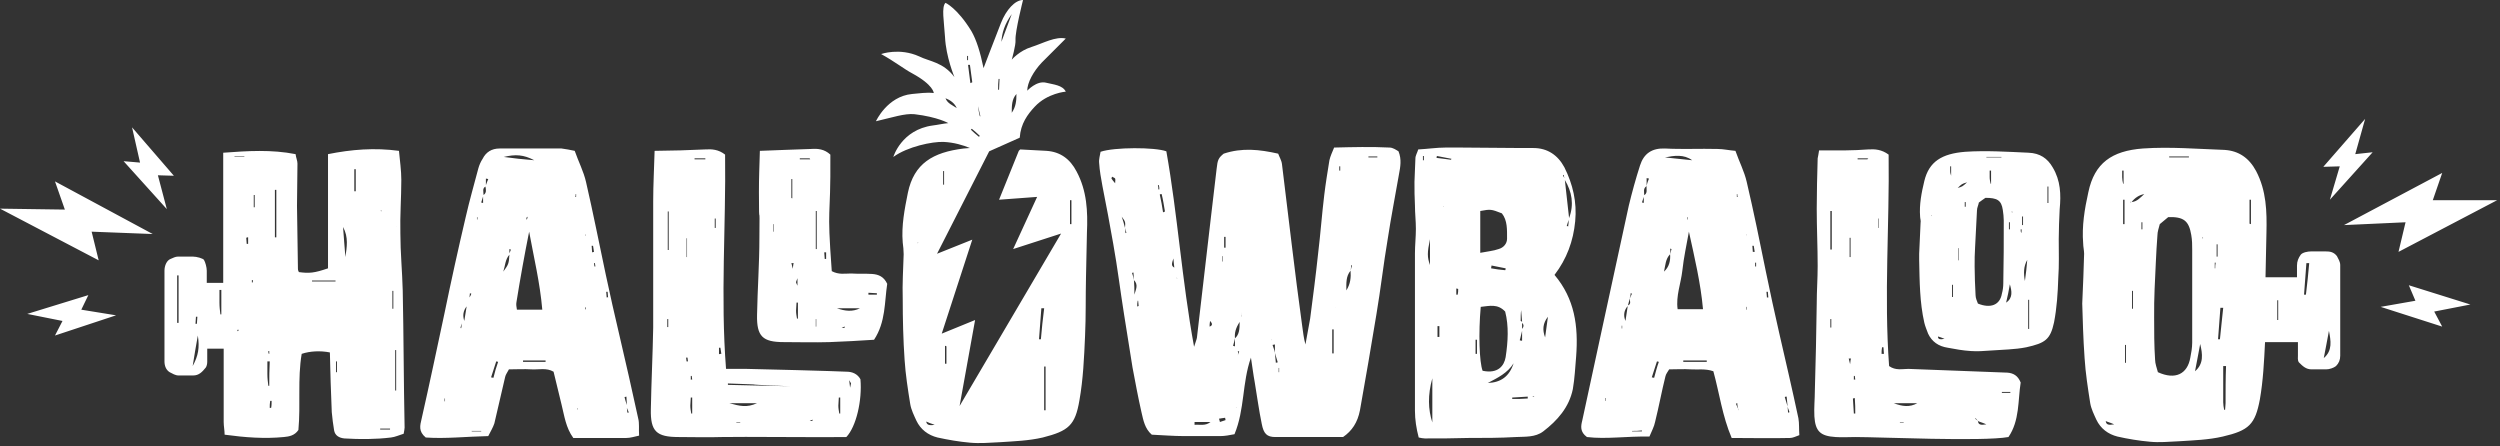 <svg class="logo-wide" viewBox="0 0 532 95" version="1.1" xmlns="http://www.w3.org/2000/svg">
  <rect x="0" y="0" width="532" height="95" fill="#333333" stroke="none"/>
  <g fill="#fff">
    <path d="M50.8,70.3 C50.7,70.4 50.7,70.4 50.6,70.5 C50.6,70.4 50.5,70.4 50.5,70.3 C50.5,70.2 50.6,70.2 50.7,70.1 C50.7,70.2 50.7,70.3 50.8,70.3 Z M37,37.4 L28.1,27.1 L29.8,34.6 L26.3,34.3 L35.5,44.5 L33.6,37.3 L37,37.4 Z M21,55.4 L0,44.4 L13.8,44.6 L11.7,38.6 L32.5,49.8 L19.5,49.3 L21,55.4 Z M18.8,62.8 L5.8,66.8 L13.3,68.3 L11.7,71.4 L24.7,67.1 L17.3,65.9 L18.8,62.8 Z M494.4,35.5 L503.3,25.3 L501.2,32.8 L504.9,32.4 L495.8,42.5 L497.9,35.4 L494.4,35.5 Z M510.4,53.6 L531.4,42.6 L517.7,42.6 L519.7,36.8 L498.8,47.9 L511.9,47.3 L510.4,53.6 Z M512.6,60.7 L525.7,64.8 L518,66.3 L519.7,69.5 L506.6,65.3 L514,64 L512.6,60.7 Z M285.8,93 L271.4,93 C269.6,93 268.9,92.3 268.5,90.2 C267.9,87.3 267.5,84.3 267,81.3 C266.7,79.7 266.5,78 266.2,76.1 C264.3,81.5 264.9,87.1 262.7,92.4 C261.6,92.6 260.7,92.8 259.7,92.8 L252,92.8 C249.7,92.8 247.4,92.6 245.1,92.5 C243.6,91.2 243.3,89.4 242.9,87.7 C242.2,84.6 241.6,81.4 241,78.2 C240.4,74.4 239.8,70.7 239.2,66.9 C238.4,61.9 237.8,56.9 236.9,51.9 C236.2,47.8 235.4,43.7 234.6,39.6 C234.3,38 234,36.3 233.9,34.7 C233.8,33.9 234.1,33 234.2,32.3 C237.1,31.3 245.8,31.3 248.2,32.2 C250.6,45.7 251.5,59.6 254.1,73.8 C254.4,72.8 254.6,72.4 254.7,71.9 L257.7,46.1 C258.1,42.7 258.5,39.3 258.9,35.9 C259.1,34 259.3,33.6 260.4,32.7 C264.3,31.4 268,31.8 272,32.7 C272.2,33.3 272.7,34.1 272.8,34.9 C273.5,40.7 274.2,46.5 274.9,52.2 C275.6,57.9 276.3,63.6 277.1,69.3 C277.3,70.6 277.4,71.9 277.8,73.3 C278.1,71.5 278.5,69.6 278.8,67.8 C279.4,63.2 280,58.6 280.5,53.9 C281,49.8 281.3,45.6 281.8,41.5 C282.1,39 282.5,36.6 282.9,34.1 C283.1,33.2 283.5,32.4 283.9,31.4 C287.9,31.3 291.8,31.2 295.7,31.4 C296.4,31.4 297.1,31.9 297.6,32.2 C298.3,33.9 298,35.5 297.7,37.1 C296.9,41.7 296,46.3 295.3,50.9 C294.4,56.2 293.8,61.6 292.9,66.9 C291.8,73.7 290.6,80.5 289.4,87.3 C288.9,89.9 287.7,91.7 285.8,93 Z M263.4,75.6 C263.5,75.3 263.6,75.1 263.7,74.8 C263.6,74.8 263.5,74.7 263.4,74.7 C263.5,75 263.5,75.3 263.4,75.6 C263.4,75.7 263.2,75.7 263.3,75.7 C263.2,75.8 263.3,75.7 263.4,75.6 L263.4,75.6 Z M257.4,69.5 C258,69.3 258.1,68.9 257.5,68.3 C257.4,68.9 257.4,69.2 257.4,69.5 C257.4,69.6 257.3,69.7 257.3,69.7 C257.3,69.7 257.3,69.6 257.4,69.5 L257.4,69.5 Z M250.4,59 C250.4,59.2 250.5,59.4 250.4,59.2 C250.6,59.4 250.5,59.3 250.4,59 C250.2,58.4 250,57.7 249.9,57 C249.8,56.4 249.8,55.9 249.7,55 C249.4,56 249.1,56.6 250,57 C250.1,57.7 250.3,58.3 250.4,59 L250.4,59 Z M271.3,75.1 L271.3,73.3 C271.1,73.3 271,73.4 270.8,73.4 C271,74 271.2,74.5 271.3,75.1 C271.4,75.8 271.4,76.5 271.5,77.2 C271.6,77.2 271.8,77.1 271.9,77.1 C271.7,76.5 271.5,75.8 271.3,75.1 L271.3,75.1 Z M239.4,48.5 C239.4,48.9 239.5,49.3 239.5,49.6 C239.6,49.6 239.6,49.6 239.7,49.5 C239.6,49.3 239.5,48.9 239.4,48.5 C239.5,47.2 239.5,47.2 238.7,46.1 C239,46.9 239.2,47.7 239.4,48.5 L239.4,48.5 Z M241.3,59.6 C241.3,59.1 241.2,58.5 241.2,58 C241.1,58 241,58 240.9,58.1 C241.1,58.6 241.2,59.1 241.3,59.6 C241.4,60.6 241.4,61.6 241.4,62.7 C241.7,61.6 242.3,60.6 241.3,59.6 L241.3,59.6 Z M262.8,72 C263.7,71.2 263.8,70.1 263.8,68.5 C262.9,69.9 262.7,70.9 262.8,72 C262.7,72.6 262.5,73.1 262.4,73.6 C262.5,73.6 262.7,73.7 262.8,73.7 L262.8,72 L262.8,72 Z M287.4,57.6 C286.4,58.8 286.5,60.2 286.5,61.8 C287.4,60.4 287.5,59 287.4,57.6 C287.5,57.2 287.6,56.9 287.7,56.5 C287.6,56.5 287.6,56.5 287.5,56.4 C287.5,56.9 287.5,57.2 287.4,57.6 L287.4,57.6 Z M254.2,89.8 L254.2,90.4 C255.3,90.3 256.5,90.7 257.6,89.8 L254.2,89.8 L254.2,89.8 Z M283.8,70.1 L283.5,70.1 L283.5,75.2 L283.8,75.2 L283.8,70.1 L283.8,70.1 Z M247.5,45.2 C247.6,45.1 247.8,45.1 247.9,45 C247.7,43.8 247.5,42.5 247.2,41.3 C247.1,41.3 246.9,41.3 246.8,41.4 C247.1,42.7 247.3,43.9 247.5,45.2 L247.5,45.2 Z M260.5,52.7 L260.8,52.7 L260.8,50.4 L260.5,50.4 L260.5,52.7 L260.5,52.7 Z M291.2,33.3 L291.2,33.5 L293.1,33.5 L293.1,33.3 L291.2,33.3 L291.2,33.3 Z M259.4,89.1 C259.5,89.3 259.5,89.5 259.6,89.8 C260,89.7 260.4,89.5 260.8,89.4 C260.8,89.2 260.7,89.1 260.7,88.9 C260.2,89 259.8,89 259.4,89.1 L259.4,89.1 Z M242,65.2 C242.1,65.2 242.2,65.2 242.3,65.1 C242.3,64.7 242.2,64.4 242.2,64 L242.1,64 C242,64.4 242,64.8 242,65.2 L242,65.2 Z M237.3,39 C237.3,38.5 237.4,38.2 237.3,38 C237.2,37.8 236.9,37.8 236.7,37.6 C236.6,37.7 236.6,37.8 236.5,37.9 C236.6,38.2 236.9,38.5 237.3,39 L237.3,39 Z M260.1,55.6 L260.2,55.7 L260.2,54.5 L260.1,54.5 L260.1,55.6 L260.1,55.6 Z M285.2,35.4 L285,35.4 L285,36.3 L285.2,36.3 L285.2,35.4 L285.2,35.4 Z M246.5,40.3 L246.7,40.3 C246.7,40 246.7,39.7 246.6,39.4 L246.4,39.4 C246.5,39.7 246.5,40 246.5,40.3 L246.5,40.3 Z M272.1,79.2 L272.2,79.2 L272.2,78.3 L272.1,78.3 L272.1,79.2 L272.1,79.2 Z M265.6,46.8 L265.6,46.8 C266,46.7 265.9,46.7 265.6,46.8 L265.6,46.8 Z M264.2,66.4 L264.2,67.3 L264.3,67.3 C264.2,67.2 264.2,67 264.2,66.4 L264.2,66.4 Z M284.2,65.3 C284.1,65.5 284.1,65.7 284.2,65.3 C284.2,65.7 284.2,65.5 284.2,65.3 L284.2,65.3 Z M249.1,54.3 L249.1,53.9 L249.1,54.3 L249.1,54.3 Z M263.1,86.7 L263,86.8 L263.1,86.8 L263.1,86.7 L263.1,86.7 Z M270.6,72.4 L270.7,72.3 L270.6,72.3 L270.6,72.4 L270.6,72.4 Z M249.1,54.3 L249.1,53.9 L249.1,54.3 L249.1,54.3 Z M265.6,46.8 C265.9,46.7 266,46.7 265.6,46.8 Z M427.2,79.3 C425.6,79.2 407.7,78.6 406.1,78.5 C404.8,78.5 403.4,78.9 402,77.9 C400.9,62.9 402.1,47.8 401.9,32.9 C400.4,31.8 399,31.7 397.5,31.8 C395.9,31.9 394.4,32 392.8,32 L387.1,32 C387,32.7 386.9,33.2 386.8,33.7 C386.7,37.3 386.6,40.9 386.6,44.4 C386.6,48.5 386.8,52.6 386.8,56.6 C386.8,59.3 386.6,61.9 386.6,64.6 C386.5,70.8 386.4,76.9 386.2,83.1 C386.2,84.9 386,86.8 386.1,88.6 C386.3,91.8 387.4,92.8 390.6,93 C392,93.1 393.4,93 394.8,93 C400.1,93 421.8,94 427.4,93 C429.8,89.5 429.4,85.2 430,81.4 C429.4,79.9 428.4,79.4 427.2,79.3 Z M389.7,69.7 L389.5,69.7 L389.5,67.9 L389.7,67.9 L389.7,69.7 L389.7,69.7 Z M389.8,53.1 L389.5,53.1 L389.5,44.9 L389.8,44.9 L389.8,53.1 L389.8,53.1 Z M393.6,50.6 L393.8,50.6 L393.8,54.7 L393.6,54.7 L393.6,50.6 L393.6,50.6 Z M393.7,77.5 C393.5,76.8 393.5,76.5 393.4,76.3 L393.9,76.3 C393.8,76.5 393.8,76.7 393.7,77.5 L393.7,77.5 Z M394.8,88 L394.5,88 C394.4,86.9 394.4,85.9 394.3,84.8 C394.4,84.8 394.6,84.7 394.7,84.7 C394.8,85.9 394.8,86.9 394.8,88 L394.8,88 Z M394.5,80.8 L394.5,80 L394.7,80 C394.7,80.3 394.8,80.5 394.8,80.8 C394.7,80.7 394.6,80.8 394.5,80.8 L394.5,80.8 Z M397.4,33.9 L395.3,33.9 L395.3,33.7 L397.6,33.7 C397.5,33.7 397.4,33.8 397.4,33.9 L397.4,33.9 Z M399.8,48.5 L399.7,48.5 L399.7,46.5 L399.8,46.5 L399.8,48.5 L399.8,48.5 Z M400.4,75.3 C400.4,74.8 400.4,74.4 400.5,73.9 L400.8,73.9 C400.8,74.4 400.9,74.9 400.9,75.3 L400.4,75.3 L400.4,75.3 Z M405.1,90 L404.3,90 L404.3,89.9 L405.1,89.9 C405.1,89.9 405.1,89.9 405.1,90 L405.1,90 Z M403,85.8 L408,85.8 C406.4,86.7 404.8,86.5 403,85.8 L403,85.8 Z M420.9,89.6 L420.9,89.6 C420.7,89.4 420.5,89.2 420.3,89.1 L420.4,89 C420.6,89.2 420.8,89.4 420.9,89.6 L420.9,89.6 C421.3,89.8 421.8,89.9 422.7,90.3 C421.5,90.5 421,90.4 420.9,89.6 L420.9,89.6 Z M426,83.6 L426,83.4 L427.8,83.4 L427.8,83.6 L426,83.6 Z M436.8,35.6 C435.7,33.7 434.1,32.6 431.7,32.5 C427.2,32.3 422.7,32 418.2,32.3 C413.2,32.7 410.5,34.4 409.5,38.5 C408.9,41 408.4,43.5 408.6,46.1 C408.6,46.5 408.8,47 408.7,47.4 C408.6,49.6 408.5,51.8 408.4,54 L408.4,55.4 C408.5,59.9 408.5,64.3 409.5,68.7 C409.7,69.5 410,70.2 410.3,71 C411.1,72.7 412.5,73.7 414.5,74 C416.1,74.3 417.7,74.6 419.4,74.7 C420.8,74.8 422.2,74.7 423.5,74.6 C426.1,74.4 428.7,74.4 431.2,73.9 C435.2,73 436.3,72.3 437.1,68.6 C437.7,65.5 437.9,62.3 438,59.2 C438.2,56.4 438.1,53.7 438.1,50.9 C438.1,48.8 438.2,46.6 438.3,44.5 C438.6,41.4 438.5,38.4 436.8,35.6 Z M411.1,69.8 C411.1,69.7 411.1,69.7 411.1,69.8 L411.1,69.8 L411.1,69.8 Z M411,46 L411,45.8 L411.1,45.8 L411,46 L411,46 Z M411.1,69.8 C411.1,69.7 411.1,69.7 411.1,69.8 L411.1,69.8 L411.1,69.8 Z M412.4,71.6 C412.7,71.7 413.1,71.8 413.8,72.1 C412.8,72.3 412.4,72.2 412.4,71.6 L412.4,71.6 Z M415.2,37.4 L415.2,37.4 C415.1,37.1 415,36.8 415,36.4 L415,35.4 L415.2,35.4 L415.2,37.4 L415.2,37.4 Z M415.6,63.2 L415.4,63.2 L415.4,60.6 L415.6,60.6 L415.6,63.2 L415.6,63.2 Z M416.4,40.1 L416.4,40.1 C416.4,40.1 416.4,40.2 416.4,40.1 L416.4,40.1 Z M416.8,55.4 L416.7,55.4 L416.7,52.8 L416.8,52.8 L416.8,55.4 L416.8,55.4 Z M418.3,44 L418.1,44 L418.1,43 L418.3,43 L418.3,44 L418.3,44 Z M416.6,40 C417.4,39.2 417.5,39.1 418.6,38.8 C417.6,39.7 417.6,39.7 416.6,40 L416.6,40 Z M427.5,47.3 L427.7,47.3 L427.7,48.8 L427.5,48.8 L427.5,47.3 L427.5,47.3 Z M425.9,33.4 L425.9,33.5 L422.7,33.5 L422.7,33.4 L425.9,33.4 L425.9,33.4 Z M423.7,36.3 L423.7,39.1 L423.6,39.1 C423.5,38.6 423.4,38.2 423.4,37.7 L423.4,36.3 L423.7,36.3 L423.7,36.3 Z M420.9,64.6 C420.7,64.1 420.4,63.4 420.4,62.8 C420.3,60.8 420.2,58.7 420.2,56.7 C420.2,55.3 420.2,54 420.3,52.6 C420.4,50 420.6,47.4 420.7,44.8 C420.7,44.2 421,43.7 421.1,43.1 C421.6,42.7 422.1,42.4 422.5,42.1 C425,42.1 425.9,42.6 426.2,44.7 C426.3,45.4 426.4,46.2 426.4,46.9 C426.4,51.4 426.4,55.8 426.3,60.3 C426.3,61 426.2,61.8 426,62.5 C425.6,64.9 423.6,65.7 420.9,64.6 L420.9,64.6 Z M426.9,64.4 C427.2,63.1 427.5,61.8 427.7,60.5 C428.1,61.9 428.4,63.4 426.9,64.4 L426.9,64.4 Z M428.2,45.3 C428.2,45.3 428.1,45.3 428.2,45.3 C428.1,45.2 428.1,45.1 428.1,45 L428.2,45 L428.2,45.3 L428.2,45.3 Z M430.1,49.6 L430.1,49.6 C430,49.3 430,49.1 430,48.8 L430.2,48.8 C430.2,49.1 430.2,49.4 430.1,49.6 L430.1,49.6 Z M430.5,47.9 L430.3,47.9 L430.3,46.1 C430.4,46.1 430.4,46.1 430.5,46 L430.5,47.9 L430.5,47.9 Z M430.9,59.8 C430.6,58.2 430.6,56.7 431.4,55.3 C431.3,56.8 431.1,58.3 430.9,59.8 L430.9,59.8 Z M431.8,70 L431.6,70 L431.6,63.8 L431.8,63.8 L431.8,70 L431.8,70 Z M435.9,43.2 L435.7,43.2 L435.7,39.7 L435.9,39.7 L435.9,43.2 Z M330.8,58.5 C333.4,55.1 334.8,51.3 335.2,47.1 C335.6,43 334.7,39.2 332.9,35.6 C331.5,33 329.3,31.5 326.3,31.5 L323.8,31.5 C319.5,31.5 315.2,31.4 311,31.4 L309.1,31.4 L307.6,31.4 C305.7,31.4 303.8,31.7 301.8,31.8 C301.6,32.5 301.2,33.1 301.2,33.7 C301.1,35.3 301.1,37 301,38.7 C301,40.4 301,42 301.1,43.7 C301.1,45.4 301.3,47 301.3,48.7 C301.3,50.4 301.1,52.2 301.1,53.9 L301.1,63.9 L301.1,87.4 C301.1,89.3 301.4,91.2 301.9,93.1 C302.4,93.2 302.8,93.3 303.2,93.3 C306.3,93.3 309.3,93.3 312.4,93.2 C315.8,93.2 319.2,93.2 322.6,93 C324.5,92.9 326.7,93.1 328.4,91.8 C331.4,89.5 333.9,86.7 334.7,82.8 C335.1,80.5 335.2,78.2 335.4,75.9 C335.9,69.4 335.1,63.6 330.8,58.5 Z M333.4,48.1 C333.5,47.7 333.7,47.2 333.8,46.8 C333.8,47.3 333.8,47.7 333.7,48.2 C333.6,48.1 333.5,48.1 333.4,48.1 L333.4,48.1 Z M333.9,46.4 C333.6,43.7 333.3,41 333,38.3 C334.5,40.8 335,43.5 333.9,46.4 L333.9,46.4 Z M332.8,37.2 C332.8,37.4 332.8,37.6 332.9,37.9 C332.8,37.7 332.7,37.5 332.6,37.4 C332.6,37.3 332.7,37.3 332.8,37.2 L332.8,37.2 Z M303,34.1 L302.8,34.1 L302.8,33.2 L303,33.2 L303,34.1 L303,34.1 Z M304.3,50.9 L304.3,56.4 C303.7,54.7 303.7,53.8 304.3,50.9 L304.3,50.9 Z M304.8,89.9 C303.9,87.1 303.8,84.1 304.8,80.5 L304.8,89.9 L304.8,89.9 Z M306.3,71.7 L305.9,71.7 L305.9,69.4 L306.3,69.4 L306.3,71.7 L306.3,71.7 Z M307.1,44 L307.1,43.9 L307.2,43.9 L307.1,44 L307.1,44 Z M308.8,34 C307.8,33.9 306.8,33.7 305.7,33.6 C305.7,33.5 305.7,33.3 305.8,33.2 C306.8,33.4 307.9,33.6 308.9,33.8 C308.8,33.8 308.8,33.9 308.8,34 L308.8,34 Z M310.2,62.7 L309.9,62.7 L309.9,61.4 C310,61.4 310.1,61.4 310.3,61.5 C310.3,61.9 310.3,62.3 310.2,62.7 L310.2,62.7 Z M323.9,70 L323.9,68.7 C324.3,69.1 324.3,69.5 323.9,70 L323.9,70 Z M323.7,66 C323.8,66.8 323.8,67.6 323.9,68.5 C323.8,68.4 323.7,68.3 323.6,68.3 C323.6,67.5 323.6,66.7 323.7,66 L323.7,66 Z M323.9,70.4 L323.9,72.5 C323.7,72.5 323.6,72.5 323.4,72.4 C323.6,71.8 323.7,71.1 323.9,70.4 L323.9,70.4 Z M315,44.9 C317.2,44.5 317.3,44.5 319.6,45.4 C320.8,46.9 320.7,48.9 320.7,50.8 C320.7,51.8 320,52.7 318.9,53 C317.8,53.4 316.5,53.5 315,53.8 C315,50.5 315,47.7 315,44.9 L315,44.9 Z M320.4,57.1 C320.4,57.2 320.4,57.4 320.3,57.5 C319.3,57.4 318.3,57.3 317.3,57.1 C317.3,56.9 317.4,56.7 317.4,56.5 C318.4,56.7 319.4,56.9 320.4,57.1 L320.4,57.1 Z M314.3,75.3 L314,75.3 L314,72.3 L314.3,72.3 L314.3,75.3 L314.3,75.3 Z M315.1,65.3 C317,65.1 318.7,64.6 320.3,66.3 C321.1,69.4 320.9,72.7 320.4,76 C320.1,77.8 318.8,79.6 315.5,78.9 C314.8,77.1 314.6,70.9 315.1,65.3 L315.1,65.3 Z M316.6,81.5 C318.7,80.4 320.8,79.4 322.1,77.3 C321.2,80.1 319.4,81.4 316.6,81.5 L316.6,81.5 Z M321.8,84.9 L321.8,84.6 C322.9,84.5 324,84.5 325.1,84.4 L325.1,84.8 C324,84.9 322.9,84.9 321.8,84.9 L321.8,84.9 Z M326.4,84.4 C326.3,84.4 326.2,84.4 326.1,84.3 L326.5,84.3 C326.5,84.3 326.4,84.4 326.4,84.4 L326.4,84.4 Z M328.8,71.8 C328.2,70.2 328.3,68.8 329.4,67.4 C329.2,68.9 329,70.3 328.8,71.8 Z M135.8,89 C134.5,83.1 133.2,77.2 131.8,71.3 C130.8,67 129.8,62.7 128.9,58.4 C127.5,51.8 126.2,45.2 124.7,38.7 C124.2,36.5 123.1,34.4 122.3,32.1 C121.3,31.9 120.4,31.7 119.5,31.6 L106.3,31.6 C104.6,31.6 103.4,32.4 102.7,33.8 C102.3,34.4 102,35.1 101.8,35.8 C100.9,39.2 99.9,42.7 99.1,46.2 C97.5,53 96,59.8 94.6,66.6 C93,74.1 91.4,81.7 89.7,89.2 C89.4,90.5 89,91.8 90.6,93.1 C94.8,93.4 99.2,92.9 103.9,92.8 C104.4,91.8 104.9,91 105.2,90.1 C106,86.8 106.7,83.5 107.5,80.2 C107.6,79.7 108,79.2 108.3,78.6 C110,78.6 111.5,78.5 113.1,78.6 C114.6,78.7 116.3,78.2 117.8,79.1 C118.4,81.4 118.9,83.8 119.5,86.1 C120.1,88.5 120.4,91 122,93.2 L133.3,93.2 C134.2,93.2 135,92.9 136,92.7 C135.9,91.3 136.1,90.1 135.8,89 Z M101.5,46.2 L101.6,46.2 L101.6,46.7 L101.5,46.7 L101.5,46.2 L101.5,46.2 Z M94.7,85.4 L94.6,85.4 L94.6,84.8 L94.7,84.8 L94.7,85.4 L94.7,85.4 Z M98.1,69.9 C98.1,69.8 98,69.8 98,69.7 C98,69.6 98.1,69.4 98.3,68.8 C98.2,69.5 98.2,69.7 98.1,69.9 L98.1,69.9 Z M99.3,65.2 C99.1,66.2 99,67.3 98.8,68.3 C98.4,67.1 98.6,66.1 99.3,65.2 L99.3,65.2 Z M99.9,63.3 C99.9,63 100,62.7 100,62.4 C100.1,62.4 100.2,62.5 100.3,62.5 C100.2,62.8 100.1,63 99.9,63.3 L99.9,63.3 Z M100.4,91.8 C100.4,91.8 100.4,91.7 100.3,91.7 L102.4,91.7 L102.4,91.8 L100.4,91.8 L100.4,91.8 Z M102.4,43.1 C102.5,42.7 102.7,42.2 102.8,41.8 L102.8,43.2 C102.7,43.2 102.6,43.1 102.4,43.1 L102.4,43.1 Z M102.9,41.5 C102.9,40.8 102.6,40.1 103.3,39.7 C103.4,40.3 103.6,41 102.9,41.5 L102.9,41.5 Z M103.4,39.4 L103.4,38 C103.6,38 103.7,38.1 103.9,38.1 C103.7,38.5 103.6,38.9 103.4,39.4 L103.4,39.4 Z M105,80.4 C104.8,80.4 104.7,80.3 104.5,80.3 C104.9,79.2 105.2,78 105.6,76.9 C105.7,76.9 105.9,77 106,77 C105.6,78.1 105.3,79.2 105,80.4 L105,80.4 Z M113.7,34.1 C111.3,33.9 109.3,33.7 107.2,33.4 C109.7,32.8 111.4,32.9 113.7,34.1 L113.7,34.1 Z M112.3,46.1 C112.2,46.4 112.2,46.6 112.1,46.8 C112.1,46.7 112,46.5 112,46.4 C112,46.3 112.1,46.3 112.3,46.1 L112.3,46.1 Z M107.1,57.8 C107.5,56.6 107.5,55.2 108.4,54.2 C108.3,56.1 108.2,56.3 107.1,57.8 L107.1,57.8 Z M108.4,53.9 L108.4,53 C108.5,53 108.6,53.1 108.7,53.1 C108.7,53.3 108.5,53.6 108.4,53.9 L108.4,53.9 Z M110,65.9 C109.9,65.3 109.8,64.8 109.9,64.3 C110.7,59.3 111.6,54.3 112.6,49.3 C113.6,54.8 114.9,60.1 115.4,65.9 L110,65.9 L110,65.9 Z M111.3,77 L111.3,76.7 L116.1,76.7 L116.1,77 L111.3,77 L111.3,77 Z M124.7,49.8 L124.7,50.1 C124.7,50.1 124.6,50.1 124.6,50.2 C124.6,50.1 124.6,50 124.7,49.8 L124.7,49.8 Z M122.5,41.3 L122.6,41.3 L122.6,41.9 L122.4,41.9 C122.5,41.7 122.5,41.5 122.5,41.3 L122.5,41.3 Z M122.8,86.8 C122.8,86.9 122.9,86.9 122.9,87 L122.9,87.2 C122.9,87.2 122.8,87.1 122.8,87 L122.8,86.8 L122.8,86.8 Z M123,87.2 L123,87.2 C123,87.4 123,87.3 123,87.2 L123,87.2 Z M124.6,65.9 L124.6,65.9 C124.5,65.7 124.6,65.5 124.6,65.3 C124.6,65.4 124.7,65.4 124.7,65.5 C124.7,65.6 124.7,65.8 124.6,65.9 L124.6,65.9 Z M125.9,52.3 L126.2,52.3 C126.3,52.7 126.3,53.2 126.4,53.6 C126.3,53.6 126.1,53.7 126,53.7 C126,53.2 125.9,52.7 125.9,52.3 L125.9,52.3 Z M126.5,56.7 C126.5,56.5 126.4,56.2 126.4,56 L126.6,56 C126.6,56.2 126.7,56.5 126.7,56.7 L126.5,56.7 L126.5,56.7 Z M129.1,63.3 C129.1,62.9 129,62.5 129,62.1 L129.3,62.1 C129.3,62.5 129.4,62.9 129.4,63.3 C129.3,63.2 129.2,63.3 129.1,63.3 L129.1,63.3 Z M132.9,84.5 C133,84.5 133.2,84.4 133.3,84.4 C133.3,85 133.4,85.6 133.4,86.2 C133.2,85.6 133,85 132.9,84.5 L132.9,84.5 Z M133.5,87.8 C133.5,87.5 133.4,87.1 133.4,86.8 C133.5,87.1 133.7,87.4 133.8,87.8 L133.5,87.8 Z M351,92.9 C346.2,92.8 341.8,93.5 337.7,93 C336.2,91.9 336.4,90.7 336.7,89.5 C338.1,82.9 339.6,76.2 341,69.6 C342.9,61 344.7,52.4 346.6,43.8 C347.3,40.9 348.1,38 349,35.2 C349.8,32.7 351.5,31.5 354.3,31.6 C358,31.8 361.8,31.6 365.5,31.7 C366.7,31.7 368,32 369.3,32.1 C370.1,34.4 371.2,36.5 371.7,38.7 C373.2,45.1 374.5,51.5 375.8,57.9 C376.7,62.2 377.6,66.5 378.6,70.8 C380,76.9 381.4,82.9 382.7,89 C382.9,90.1 382.8,91.3 382.9,92.6 C382.1,92.9 381.5,93.2 380.9,93.2 C376.8,93.3 372.8,93.2 368.5,93.2 C366.5,88.5 365.9,83.7 364.6,79 C362.9,78.4 361.3,78.7 359.8,78.6 C358.3,78.5 356.8,78.6 355.2,78.6 C354.9,79.1 354.5,79.6 354.4,80.1 C353.6,83.3 353,86.6 352.2,89.8 C352,90.8 351.5,91.7 351,92.9 Z M346.8,63.5 C347,63.2 347.1,62.8 347.3,62.5 C347.2,62.5 347.1,62.4 347,62.4 C347,62.8 346.9,63.2 346.8,63.5 C346.7,64.1 346.5,64.6 346.4,65.1 C345.6,66 345.4,67.1 345.9,68.3 C346.1,67.2 346.2,66.1 346.4,65 C347.2,64.7 346.8,64 346.8,63.5 L346.8,63.5 Z M369.9,87 C369.9,87.2 370,87.5 369.9,87.2 C370.1,87.4 370,87.3 369.9,87 C369.8,86.7 369.7,86.3 369.7,85.8 C369.6,85.8 369.5,85.9 369.4,85.9 C369.6,86.3 369.7,86.7 369.9,87 L369.9,87 Z M350.4,39.6 C349.6,40.1 349.9,40.9 349.9,41.6 C349.7,42.1 349.6,42.6 349.4,43.1 C349.5,43.1 349.7,43.1 349.8,43.2 L349.8,41.6 C350.7,41.1 350.3,40.3 350.4,39.6 C350.5,39 350.7,38.5 350.9,38 C350.7,38 350.6,37.9 350.4,37.9 L350.4,39.6 L350.4,39.6 Z M380.4,86.5 C380.4,86.9 380.5,87.4 380.5,87.8 C380.6,87.8 380.7,87.8 380.8,87.7 C380.7,87.3 380.5,87 380.4,86.5 C380.3,85.8 380.3,85.1 380.2,84.4 C380.1,84.4 379.9,84.4 379.8,84.5 C380,85.1 380.2,85.8 380.4,86.5 L380.4,86.5 Z M355.4,54.1 C354.4,55.1 354.4,56.5 354.1,57.8 C355.2,56.8 355.5,55.5 355.4,54.1 C355.5,53.7 355.6,53.4 355.7,53 C355.6,53 355.5,52.9 355.4,52.9 C355.5,53.3 355.4,53.7 355.4,54.1 L355.4,54.1 Z M359.4,49.3 C358.9,52.1 358.3,54.8 358,57.6 C357.7,60.3 356.6,63 357,65.8 L362.4,65.8 C361.9,60.2 360.6,54.8 359.4,49.3 L359.4,49.3 Z M354.3,33.5 C356.2,33.7 358.2,33.9 360.1,34.1 C358.3,32.8 356.3,33.1 354.3,33.5 L354.3,33.5 Z M363.2,77 L363.2,76.7 L358.2,76.7 L358.2,77 L363.2,77 L363.2,77 Z M353,77 C352.9,77 352.7,76.9 352.6,76.9 C352.2,78 351.9,79.2 351.5,80.3 C351.7,80.3 351.8,80.4 352,80.4 C352.3,79.3 352.6,78.1 353,77 L353,77 Z M347.3,91.7 L347.3,91.8 L349.4,91.8 L349.4,91.6 C348.7,91.7 348,91.7 347.3,91.7 L347.3,91.7 Z M376,63.3 L376.3,63.3 C376.3,62.9 376.2,62.5 376.2,62.1 L375.9,62.1 C375.9,62.5 376,62.9 376,63.3 L376,63.3 Z M373,53.6 L373.4,53.6 C373.3,53.2 373.3,52.7 373.2,52.3 L372.9,52.3 C372.9,52.7 373,53.2 373,53.6 L373,53.6 Z M373.5,56.7 L373.7,56.7 L373.7,55.9 L373.5,55.9 L373.5,56.7 L373.5,56.7 Z M371.6,50.3 C371.6,50.1 371.6,50 371.7,49.9 C371.7,49.9 371.6,49.9 371.6,50 L371.6,50.3 L371.6,50.3 Z M341.1,86.9 C341.1,86.6 341.2,86.5 341.1,86.9 C341.1,86.5 341.1,86.6 341.1,86.9 L341.1,86.9 Z M341.7,84.7 L341.6,84.7 L341.6,85.3 L341.7,85.3 L341.7,84.7 L341.7,84.7 Z M345.1,69.9 L345.2,69.9 L345.2,69.3 L345.1,69.3 L345.1,69.9 L345.1,69.9 Z M369.7,41.3 L369.6,41.3 L369.6,41.9 L369.8,41.9 C369.7,41.7 369.7,41.5 369.7,41.3 L369.7,41.3 Z M371.7,65.3 L371.6,65.3 L371.6,65.9 L371.7,65.9 L371.7,65.3 L371.7,65.3 Z M359.2,46.2 L359.1,46.2 L359.1,46.7 L359.2,46.7 L359.2,46.2 Z M185.6,58.3 C184.1,58.2 182.6,58.3 181.1,58.2 C179.8,58.2 178.5,58.5 177,57.7 C175.9,42.7 176.8,47.8 176.7,32.9 C175.4,31.7 174,31.6 172.6,31.7 C170.7,31.8 168.8,31.8 166.9,31.9 C165.2,32 163.5,32 161.7,32.1 C161.6,35.9 161.5,37.4 161.5,40.9 C161.5,50.2 161.7,41.3 161.6,50.6 C161.6,56.1 161.2,61.5 161.1,67 C161,71.6 162.3,72.8 166.8,72.8 C170,72.8 173.3,72.9 176.5,72.8 C179.6,72.7 182.8,72.5 186,72.3 C188.5,68.5 188.2,64.3 188.8,60.4 C188.1,58.9 187,58.4 185.6,58.3 Z M164.7,49.3 L164.6,49.3 L164.6,47.7 L164.7,47.7 L164.7,49.3 L164.7,49.3 Z M169.7,59.2 L169.7,60.8 C169.5,60.3 169.4,60.2 169.4,60.1 C169.4,59.9 169.5,59.8 169.7,59.2 L169.7,59.2 Z M168.4,38.1 L168.6,38.1 L168.6,42.2 C168.5,42.2 168.5,42.2 168.4,42.1 L168.4,38.1 L168.4,38.1 Z M168.7,57.2 C168.5,56.5 168.5,56.2 168.4,56 L168.9,56 C168.8,56.2 168.8,56.5 168.7,57.2 L168.7,57.2 Z M169.8,67.8 L169.6,67.8 C169.5,67.2 169.4,66.7 169.4,66.1 C169.4,65.5 169.5,65 169.5,64.4 L169.8,64.4 C169.8,65.6 169.8,66.7 169.8,67.8 L169.8,67.8 Z M170.2,33.9 L170.2,33.7 L172.3,33.7 C172.3,33.8 172.4,33.8 172.4,33.9 L170.2,33.9 L170.2,33.9 Z M173.7,69.5 L173.6,69.5 L173.6,67.9 L173.7,67.9 L173.7,69.5 L173.7,69.5 Z M173.8,53 L173.6,53 L173.6,44.9 L173.8,44.9 L173.8,53 L173.8,53 Z M175.8,55.1 L175.5,55.1 C175.5,54.6 175.4,54.2 175.4,53.7 L175.8,53.7 L175.8,55.1 L175.8,55.1 Z M179.6,69.8 C179.5,69.8 179.3,69.7 179.1,69.6 C179.4,69.6 179.6,69.6 179.8,69.5 C179.8,69.6 179.7,69.8 179.6,69.8 L179.6,69.8 Z M178.1,65.6 L183,65.6 C181.4,66.4 179.8,66.2 178.1,65.6 L178.1,65.6 Z M186.6,62.7 L184.8,62.7 L184.8,62.3 C185.4,62.3 186,62.4 186.6,62.4 L186.6,62.7 Z M183.1,80.7 C182.5,79.6 181.4,79.1 180.2,79.1 C178.8,79 160.3,78.5 158.9,78.5 L154.5,78.5 C153.3,63.1 154.5,48 154.3,32.9 C152.9,31.8 151.5,31.7 150,31.8 C148.3,31.9 146.5,31.9 144.8,32 C143,32 141.2,32.1 139.3,32.1 C139.2,35.9 139,39.3 139,42.8 L139,69.7 C138.9,75.5 138.6,81.3 138.5,87.1 C138.4,91.8 139.7,93 144.4,93 C147.5,93 150.6,93.1 153.6,93 C156.8,92.9 177.1,93.1 180.1,93 C182.2,90.8 183.5,85.2 183.1,80.7 Z M142.2,69.6 L142,69.6 L142,67.9 L142.2,67.9 L142.2,69.6 L142.2,69.6 Z M142.3,53.2 L142.1,53.2 L142.1,45 L142.3,45 L142.3,53.2 L142.3,53.2 Z M146.1,50.7 L146.2,50.7 L146.2,54.7 L146.1,54.7 L146.1,50.7 L146.1,50.7 Z M146.1,76.9 C146.1,76.6 146,76.4 146,76.1 L146.3,76.1 C146.3,76.4 146.4,76.6 146.4,76.9 L146.1,76.9 L146.1,76.9 Z M147.3,88 L147.1,88 C147,87.4 146.9,86.9 146.9,86.3 C146.9,85.7 147,85.2 147,84.6 L147.3,84.6 C147.3,85.8 147.3,86.9 147.3,88 L147.3,88 Z M147,80.8 L147,80 L147.2,80 C147.2,80.3 147.3,80.5 147.3,80.8 C147.2,80.7 147.1,80.8 147,80.8 L147,80.8 Z M150.1,33.9 L147.8,33.9 L147.8,33.7 L150.1,33.7 L150.1,33.9 L150.1,33.9 Z M152.3,48.5 L152.1,48.5 L152.1,46.5 L152.3,46.5 L152.3,48.5 L152.3,48.5 Z M153,75.4 L153,74 L153.3,74 C153.4,74.4 153.4,74.9 153.5,75.3 C153.3,75.3 153.1,75.3 153,75.4 L153,75.4 Z M157.5,90 L156.7,90 L156.7,89.9 L157.5,89.9 C157.6,89.9 157.5,89.9 157.5,90 L157.5,90 Z M155.2,85.8 L161.1,85.8 C158.9,86.8 157.4,86.4 155.2,85.8 L155.2,85.8 Z M154.9,81.9 L154.9,81.6 C155.5,81.6 159.7,81.8 160.3,81.8 C160.3,81.9 168.2,82.2 168.2,82.2 C167.6,82.2 155.5,81.9 154.9,81.9 L154.9,81.9 Z M172.8,89.6 C172.7,89.6 172.5,89.5 172.3,89.4 C172.6,89.4 172.8,89.4 173,89.3 C172.9,89.5 172.8,89.6 172.8,89.6 L172.8,89.6 Z M178.8,88 L178.6,88 C178.5,87.4 178.4,86.9 178.4,86.3 C178.4,85.7 178.5,85.2 178.5,84.6 L178.8,84.6 C178.8,85.8 178.8,86.9 178.8,88 L178.8,88 Z M180.9,82.5 C180.8,81.8 180.8,81.5 180.7,80.9 C180.9,81.3 181.1,81.5 181.1,81.6 C181.1,81.7 181,81.9 180.9,82.5 Z M85.7,61.8 C85.6,57.8 85.2,53.7 85.2,49.7 C85.1,45.9 85.4,42.1 85.4,38.3 C85.4,36.3 85.1,34.2 84.9,32.1 C79.7,31.4 74.8,31.8 69.8,32.8 L69.8,57.1 C66.9,58.1 65.8,58.2 63.6,57.9 C63.5,57.7 63.4,57.5 63.4,57.2 C63.3,52.7 63.3,48.2 63.2,43.8 C63.2,40.8 63.3,37.8 63.3,34.8 C63.3,34.2 63,33.6 62.9,32.8 C57.8,31.8 52.8,32.1 47.5,32.5 L47.5,36.6 L47.5,60.2 L44,60.2 L44,57.6 C44,56.9 43.7,55.8 43.4,55.3 C43.2,55 41.9,54.6 41,54.6 L37.9,54.6 C37.3,54.6 36.8,54.9 36.3,55.1 C35.5,55.4 35,56.5 35,57.6 L35,76.9 C35,77.8 35.3,78.7 36.1,79.2 C36.7,79.5 37.3,79.9 38,79.9 L41.1,79.9 C42.3,79.9 43,79.2 43.8,78.2 C44,77.9 44.1,77.4 44.1,77 L44.1,74.2 L47.6,74.2 L47.6,89.8 C47.6,90.7 47.8,91.6 47.8,92.5 C52.2,93.1 56.3,93.4 60.4,93 C61.5,92.9 62.7,92.7 63.5,91.5 C64,86.1 63.3,80.6 64.2,75.3 C66,74.7 68.2,74.6 70.2,75 C70.3,79.2 70.4,83.4 70.6,87.7 C70.7,89 70.9,90.3 71.1,91.6 C71.3,92.7 72.2,93.2 73.3,93.3 C76.6,93.5 79.9,93.5 83.2,93.1 C84.1,93 84.9,92.6 85.9,92.3 C86,91.7 86.1,91.3 86.1,91 C85.9,81.2 85.9,71.5 85.7,61.8 Z M38,68.7 L37.7,68.7 L37.7,58.6 L38,58.6 L38,68.7 L38,68.7 Z M41.7,67.4 L42,67.4 C42,67.9 41.9,68.4 41.9,68.9 L41.6,68.9 C41.6,68.4 41.7,67.9 41.7,67.4 L41.7,67.4 Z M41,77.9 C41.4,75.5 41.7,73.5 42.1,71.4 C42.5,74 42.2,75.7 41,77.9 L41,77.9 Z M47.1,66.9 L46.9,66.9 C46.8,66.1 46.7,65.3 46.7,64.4 L46.7,61.7 L47.1,61.7 C47.1,63.5 47.1,65.2 47.1,66.9 L47.1,66.9 Z M52.8,50.5 L52.8,51.9 L52.5,51.9 C52.5,51.5 52.4,51 52.4,50.6 C52.6,50.5 52.7,50.5 52.8,50.5 L52.8,50.5 Z M52,33.3 L52,33.4 L49.9,33.4 L49.9,33.3 L52,33.3 L52,33.3 Z M53.6,59.6 L53.8,59.6 L53.8,60.1 L53.6,60.1 L53.6,59.6 L53.6,59.6 Z M54.2,44.1 L54,44.1 L54,41.5 L54.2,41.5 L54.2,44.1 L54.2,44.1 Z M57.1,74.7 L57.3,74.7 L57.3,75.3 L57.2,75.3 C57.1,75.1 57.1,74.9 57.1,74.7 L57.1,74.7 Z M57.3,82.1 L57.1,82.1 C57,81.3 56.9,80.5 56.9,79.6 L56.9,76.9 L57.4,76.9 C57.3,78.7 57.3,80.4 57.3,82.1 L57.3,82.1 Z M57.7,86.8 L57.4,86.8 C57.4,86.3 57.4,85.8 57.5,85.3 L57.8,85.3 C57.8,85.7 57.8,86.3 57.7,86.8 L57.7,86.8 Z M58.8,50.5 L58.5,50.5 L58.5,40.4 L58.8,40.4 L58.8,50.5 L58.8,50.5 Z M66.4,59.9 L66.4,59.7 L71.4,59.7 L71.4,59.9 L66.4,59.9 L66.4,59.9 Z M71.7,79.2 L71.5,79.2 L71.5,76.9 L71.7,76.9 L71.7,79.2 L71.7,79.2 Z M73.5,54.7 C73.3,52.6 73.2,50.6 73,48.3 C74.2,50.5 73.8,52.6 73.5,54.7 L73.5,54.7 Z M74.6,67.4 L74.6,67.1 L74.6,67.1 L74.6,67.1 C74.6,67.1 74.6,67.2 74.7,67.2 C74.7,67.2 74.7,67.1 74.6,67.1 L74.6,67.4 L74.6,67.4 Z M75.7,40.7 L75.4,40.7 L75.4,36 L75.7,36 L75.7,40.7 L75.7,40.7 Z M81.2,44.8 L81.1,45 L81,44.8 L81.2,44.8 L81.2,44.8 Z M83,91.4 L80.9,91.4 L80.9,91.2 L83,91.2 L83,91.4 L83,91.4 Z M83.7,65.7 L83.5,65.7 L83.5,61.9 L83.7,61.9 L83.7,65.7 L83.7,65.7 Z M84.3,83.1 L84.1,83.1 L84.1,74.5 L84.3,74.5 L84.3,83.1 L84.3,83.1 Z M84.3,47.9 C84.3,47.8 84.3,47.8 84.3,47.9 L84.3,47.9 L84.3,47.9 Z M84.5,48.3 C84.5,48.4 84.5,48.4 84.5,48.3 L84.5,48.3 L84.5,48.3 Z M84.4,48.2 C84.5,48.2 84.5,48.3 84.4,48.2 C84.5,48.3 84.5,48.3 84.4,48.2 Z M494.9,53.5 L491.8,53.5 C491.1,53.5 490,53.7 489.6,54.2 C489.1,54.9 488.8,55.6 488.8,56.5 L488.8,59 L482.1,59 C482.2,55.8 482.2,52.7 482.3,49.5 C482.4,45 482.3,40.6 480.1,36.4 C478.6,33.6 476.4,32.1 473.4,31.9 C467.6,31.7 461.8,31.2 456,31.6 C449.4,32.1 445.7,34.7 444.4,40.9 C443.6,44.5 443,48.1 443.3,51.8 C443.3,52.5 443.5,53.3 443.5,54 C443.4,57.2 443.3,60.5 443.1,64.6 C443.2,67.9 443.3,72 443.6,76.2 C443.8,79.4 444.3,82.6 444.8,85.8 C445,87 445.6,88.2 446.1,89.3 C447,91.2 448.6,92.4 450.6,92.9 C452.8,93.4 455.2,93.8 457.5,94 C459.5,94.2 461.6,94 463.7,93.9 C466.8,93.7 470,93.6 473,92.9 C478.6,91.6 479.9,90.3 480.9,85 C481.6,81 481.8,76.9 482,72.8 L489,72.8 L489,75.6 C489,76 488.9,76.7 489.2,77.1 C490,77.9 490.7,78.6 491.9,78.6 L495,78.6 C495.7,78.6 496.6,78.3 497.1,77.9 C497.7,77.3 498,76.6 498,75.7 L498,56.4 C498,55.7 497.6,55.1 497.3,54.5 C496.6,53.6 495.8,53.5 494.9,53.5 Z M446.3,51.7 L446.3,51.5 L446.3,51.7 Z M448.1,89.6 C448.5,89.8 449,89.9 449.9,90.3 C448.7,90.5 448.2,90.4 448.1,89.6 Z M451.6,37.7 L451.6,36.3 L451.9,36.3 L451.9,39.1 L451.8,39.1 C451.7,38.7 451.6,38.2 451.6,37.7 Z M452.1,47.7 L451.8,47.7 L451.8,42.5 L452.1,42.5 L452.1,47.7 Z M452.4,77.2 L452.2,77.2 L452.2,73.4 L452.4,73.4 L452.4,77.2 Z M453.4,43.1 C453.4,43.2 453.4,43.2 453.4,43.1 C453.4,43.2 453.4,43.2 453.4,43.1 L453.4,42.9 L453.5,43 C453.5,43.1 453.5,43.1 453.4,43.1 Z M453.9,65.7 L453.7,65.7 L453.7,61.9 L453.9,61.9 L453.9,65.7 Z M455.9,48.8 L455.7,48.8 L455.7,47.3 L455.9,47.3 L455.9,48.8 Z M453.6,43 C454.3,42.1 455.2,41.5 456.3,41.3 C455.5,42 454.8,42.9 453.6,43 Z M465.8,33.3 L465.8,33.5 L461.6,33.5 L461.6,33.3 L465.8,33.3 Z M466.5,72.9 C466.5,74 466.3,75.1 466.1,76.1 C465.5,79.6 462.9,80.9 459.2,79.2 C459,78.4 458.6,77.4 458.6,76.5 C458.4,73.5 458.4,70.5 458.4,67.5 C458.4,65.5 458.4,63.5 458.5,61.5 C458.7,57.7 458.8,53.9 459.1,50.1 C459.1,49.3 459.4,48.5 459.6,47.7 C460.3,47.1 460.9,46.6 461.4,46.2 C464.7,46.1 465.8,47 466.3,50 C466.5,51.1 466.5,52.2 466.5,53.2 C466.5,59.7 466.5,66.3 466.5,72.9 Z M467.1,79 C467.5,77.1 467.8,75.2 468.2,73.2 C468.7,75.3 469,77.4 467.1,79 Z M468.8,50.9 C468.8,50.8 468.7,50.6 468.7,50.5 C468.7,50.5 468.8,50.5 468.8,50.4 L468.8,50.9 Z M471.4,57.1 L471.3,57.1 L471.3,55.9 L471.5,55.9 C471.4,56.3 471.4,56.7 471.4,57.1 Z M471.9,54.6 L471.7,54.6 L471.7,52 L471.9,52 L471.9,54.6 Z M472.4,72.2 L472,72.2 C472.2,70 472.3,67.7 472.5,65.5 L473.1,65.5 C472.9,67.7 472.6,69.9 472.4,72.2 Z M473.6,85.8 C473.6,86.3 473.5,86.8 473.5,87.2 L473.3,87.2 C473.2,86.7 473.1,86.1 473.1,85.6 L473.1,77.9 L473.7,77.9 C473.6,80.5 473.6,83.2 473.6,85.8 Z M479,47.7 C478.9,47.7 478.8,47.6 478.7,47.6 L478.7,42.5 L479,42.5 L479,47.7 Z M484.8,68.1 L484.6,68.1 L484.6,63.9 L484.8,63.9 L484.8,68.1 Z M490.7,62.7 L490.3,62.7 C490.5,60.5 490.6,58.2 490.8,56 L491.4,56 C491.2,58.2 491,60.4 490.7,62.7 Z M494.5,76.2 L494.5,76.3 L494.5,76.2 C494.4,76.2 494.4,76.2 494.5,76.2 C494.9,74.3 495.2,72.4 495.6,70.4 C496,72.5 496.4,74.6 494.5,76.2 Z M229.1,36.5 C227.7,33.8 225.6,32.3 222.7,32.1 C220.8,32 218.9,31.9 217.1,31.8 L216.8,32.1 L212.6,42.5 L220.7,41.9 L215.6,53 L225.8,49.7 L204.2,86.4 L207.5,68.1 L200.4,71 L206.9,51 L199.4,54 L210.5,32.2 L217,29.3 C217.2,26.3 218.7,24.3 220.2,22.7 C222.9,19.8 226.8,19.5 226.8,19.5 C226.1,18.1 224.2,18 222.6,17.6 C220.6,17.1 218.6,19.3 218.6,19.3 C218.6,17.6 219.9,15.2 221.7,13.3 C224.3,10.7 226.8,8.2 226.8,8.2 C224.6,7.7 222,9.2 219.5,10 C216.9,10.8 215.3,12.7 215.3,12.7 C215.3,12.7 216.2,9.6 216.1,8.5 C216,6.7 217.7,2.13162821e-14 217.7,2.13162821e-14 C216,2.13162821e-14 214.1,2.1 213,4.9 C211.2,9.5 209.3,14.5 209.3,14.5 C208.6,11.1 207.8,8.5 206.7,6.6 C203.7,1.7 201.2,0.6 201.2,0.6 C200.3,1.5 200.9,4.6 201.1,7.9 C201.3,12.1 203.1,16.4 203.1,16.4 C200.7,13.2 197.8,13.1 195.6,12 C191.4,10.1 187.5,11.5 187.5,11.5 C190.4,13.1 192.4,14.7 194.1,15.6 C198.7,18.1 198.7,19.8 198.7,19.8 C197.2,19.6 195.4,19.9 194.1,20 C188.8,20.5 186.4,25.8 186.4,25.8 C189.9,25 192.5,24.1 194.6,24.3 C199.6,24.9 201.8,26.2 201.8,26.2 C200.7,26.3 199.4,26.6 198.5,26.7 C191.8,27.6 190.1,33.4 190.1,33.4 C193.1,31.2 198.4,30.1 200.8,30.2 C203,30.3 205,30.9 206.4,31.5 C205.9,31.5 205.5,31.6 205.1,31.6 C198.5,32.4 194.5,34.8 193.2,41 C192.5,44.5 191.8,48 192.1,51.6 C192.2,52.4 192.3,53.3 192.3,54.1 C192.2,57.3 192,60.4 192.1,63.6 C192.1,67.9 192.2,72.3 192.5,76.6 C192.7,79.7 193.2,82.9 193.7,86 C193.9,87.2 194.5,88.4 195,89.5 C195.9,91.4 197.5,92.6 199.5,93.1 C201.8,93.6 204.1,94 206.4,94.2 C208.5,94.4 210.7,94.2 212.8,94.1 C215.8,93.9 218.9,93.8 221.9,93.1 C227.4,91.7 228.8,90.5 229.7,85.2 C230.5,80.7 230.7,76.1 230.9,71.5 C231.1,67.3 231,63.2 231.1,59 C231.2,55.8 231.2,52.7 231.3,49.5 C231.5,45 231.3,40.6 229.1,36.5 Z M216.3,20 L216.3,19.9 L216.3,20 C216.3,19.9 216.3,20 216.3,20 C216.3,21.4 216.2,22.7 215.3,24 C215.3,22.5 215.3,21.1 216.3,20 Z M215.3,3 C214.6,4.9 213.9,6.8 213.1,8.9 C213.2,7 213.8,5.1 215.3,3 Z M212.5,16.8 L212.7,16.8 C212.7,17.6 212.6,18.3 212.6,19.1 L212.4,19.1 C212.4,18.3 212.4,17.6 212.5,16.8 Z M208.3,29.1 C207.7,28.6 207.1,28.1 206.6,27.6 C206.7,27.5 206.7,27.5 206.8,27.4 C207.4,27.9 208,28.4 208.5,28.9 C208.4,29 208.4,29.1 208.3,29.1 Z M208.2,22.6 C208.3,23.3 208.4,23.9 208.6,24.6 L208.6,24.8 L208.5,24.7 C208.3,24 208.2,23.3 208.2,22.6 Z M201.2,20.9 C201.1,20.9 201.1,20.9 201.2,20.9 L201.1,20.8 C201.1,20.8 201.2,20.9 201.2,20.9 C202.2,21.3 203.1,21.9 203.6,23 C202.7,22.4 201.6,22 201.2,20.9 Z M205.8,12.8 L205.8,11.9 L206,11.9 L206,12.8 L205.8,12.8 Z M206.5,17.7 C206.3,16.4 206.2,15.1 206,13.8 L206.4,13.8 C206.6,15 206.7,16.3 206.9,17.5 C206.8,17.6 206.6,17.6 206.5,17.7 Z M200.7,36.4 L200.9,36.4 L200.9,39.3 L200.7,39.3 L200.7,36.4 Z M195.3,51.8 L195.3,51.6 L195.4,51.6 L195.3,51.8 Z M197.1,89.7 C197.5,89.9 198,90.1 198.9,90.4 C197.7,90.6 197.2,90.4 197.1,89.7 Z M201.4,77.4 L201.1,77.4 L201.1,73.6 C201.2,73.6 201.3,73.6 201.4,73.7 L201.4,77.4 Z M221.5,72.2 L221.1,72.2 C221.3,70 221.4,67.8 221.6,65.6 L222.2,65.6 C221.9,67.8 221.7,70 221.5,72.2 Z M222.5,87.3 L222.2,87.3 L222.2,78 L222.5,78 L222.5,87.3 Z M228,47.7 L227.7,47.7 L227.7,42.6 L228,42.6 L228,47.7 Z"></path>
  </g>
</svg>